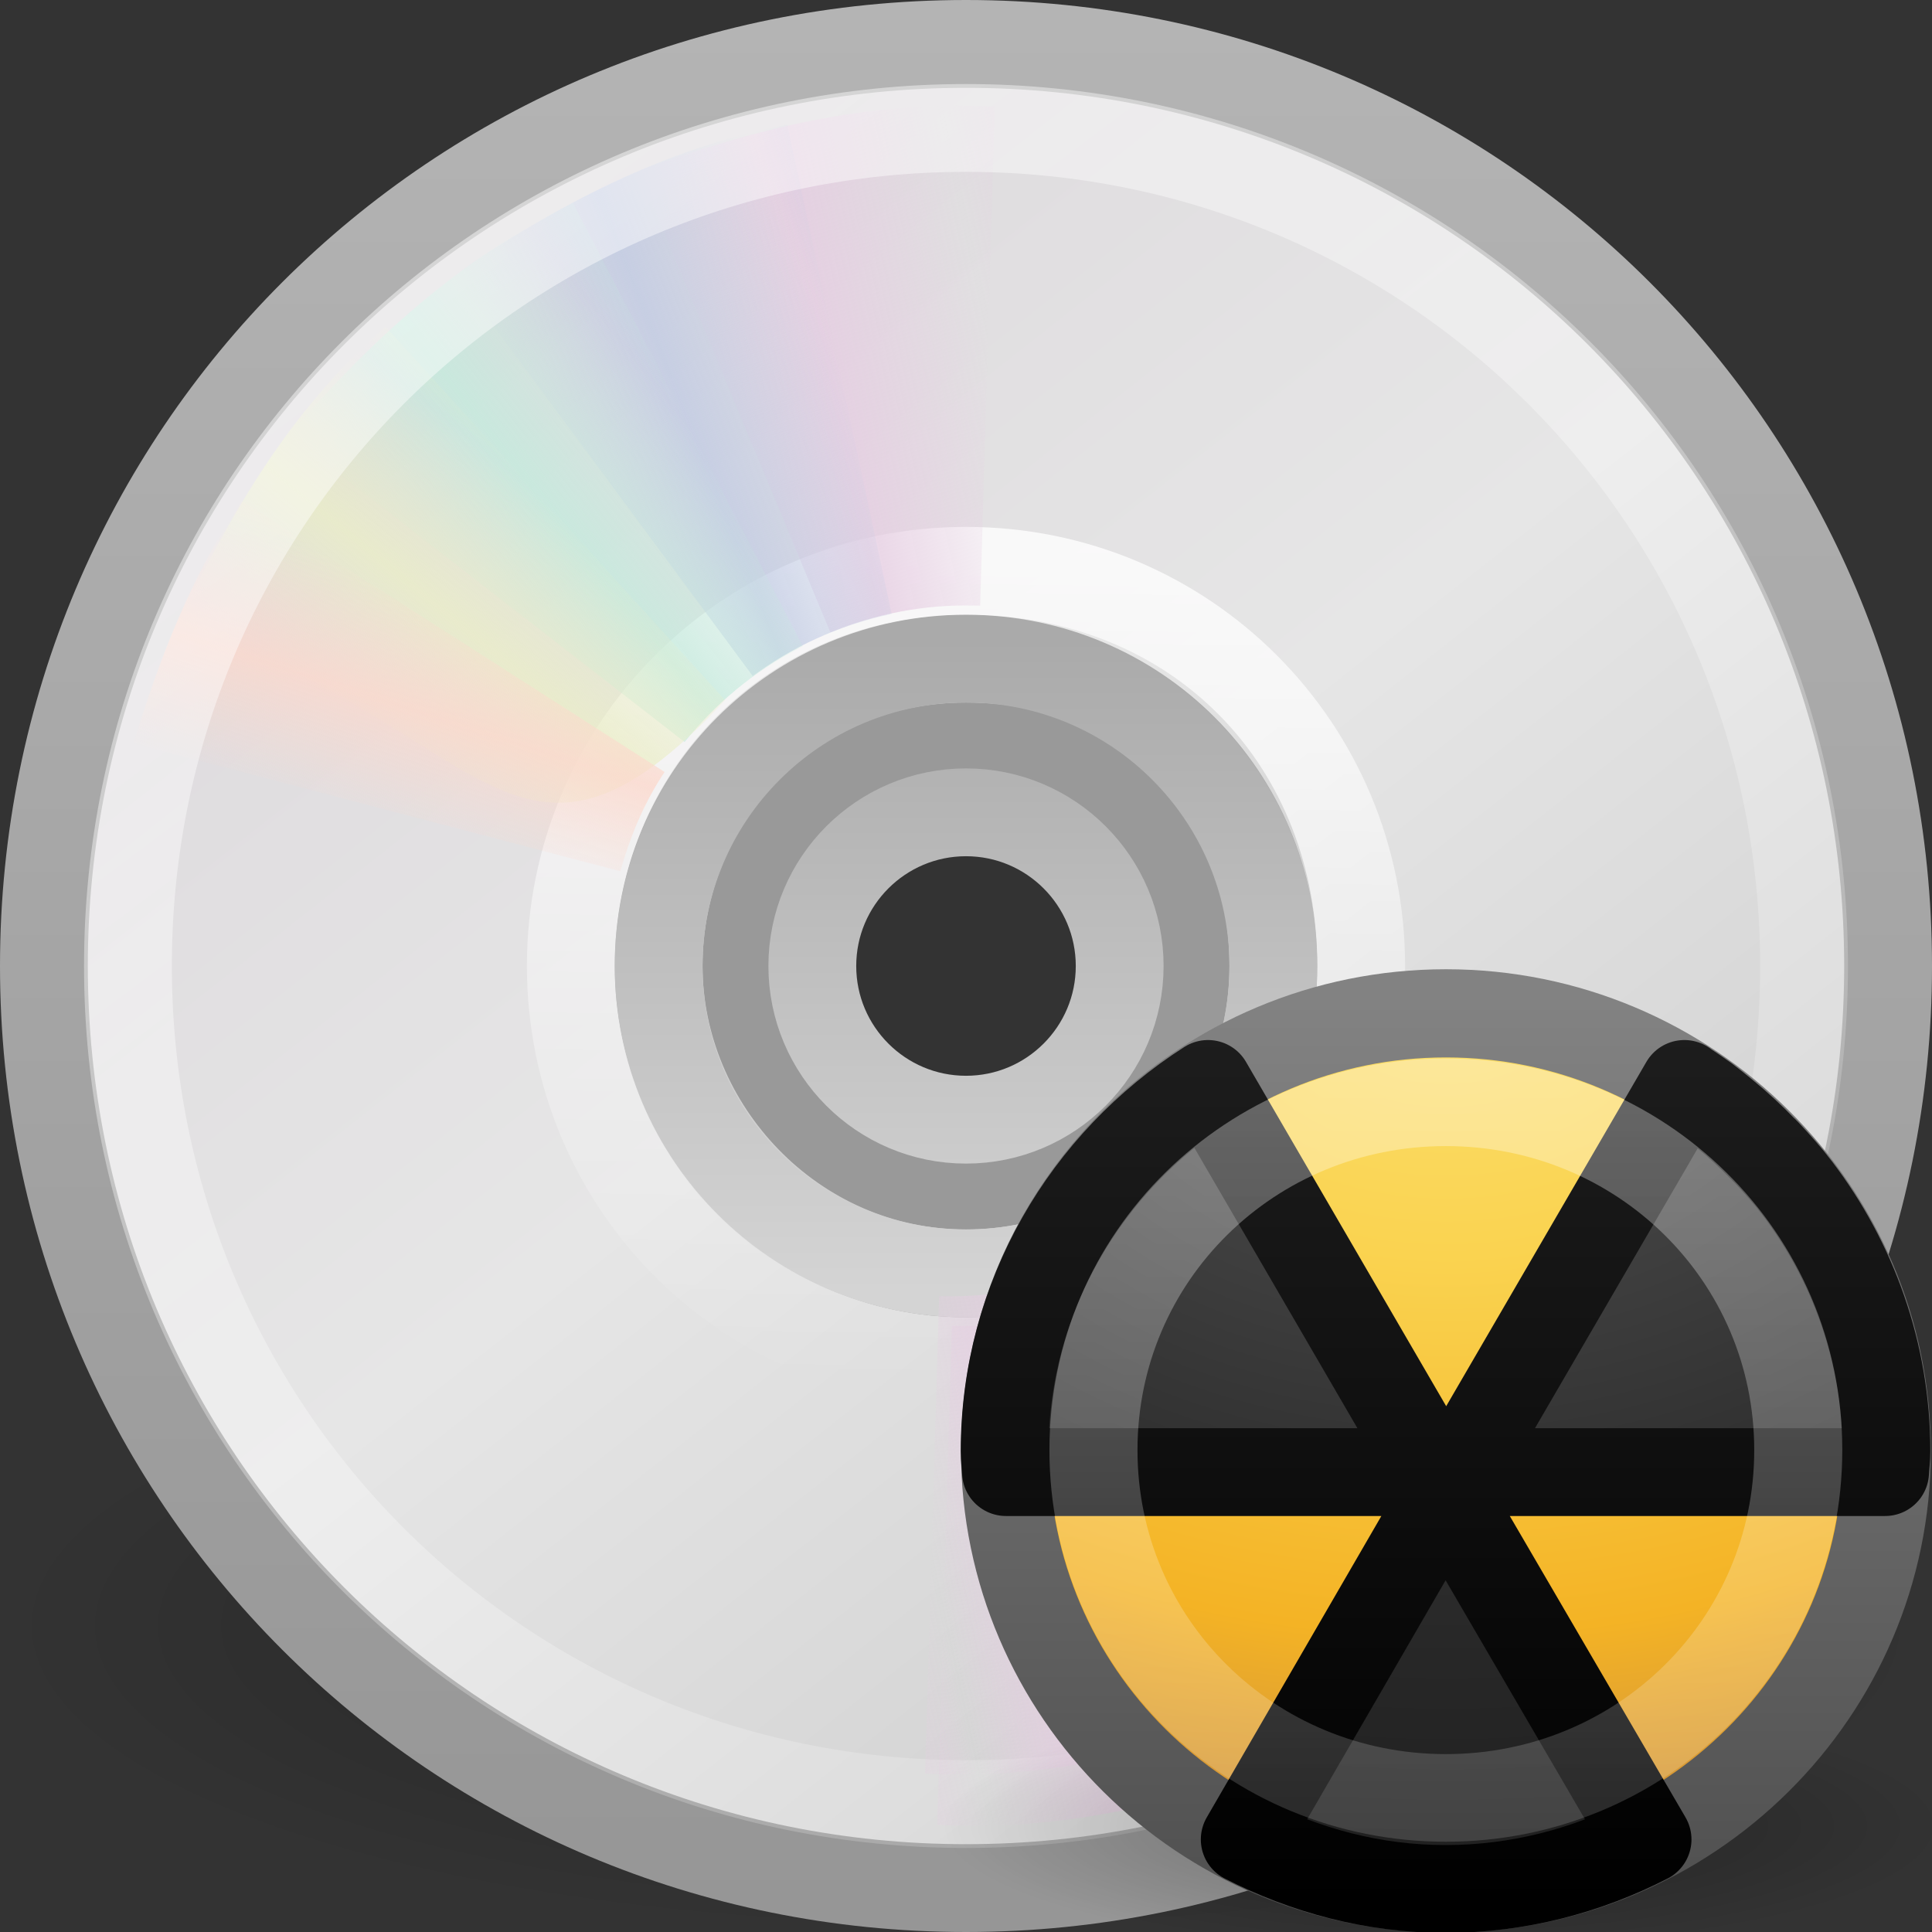 <?xml version="1.0" encoding="UTF-8" standalone="no"?>
<!-- Created with Inkscape (http://www.inkscape.org/) -->

<svg
   xmlns:dc="http://purl.org/dc/elements/1.1/"
   xmlns:cc="http://creativecommons.org/ns#"
   xmlns:rdf="http://www.w3.org/1999/02/22-rdf-syntax-ns#"
   xmlns:svg="http://www.w3.org/2000/svg"
   xmlns="http://www.w3.org/2000/svg"
   xmlns:xlink="http://www.w3.org/1999/xlink"
   xmlns:sodipodi="http://sodipodi.sourceforge.net/DTD/sodipodi-0.dtd"
   xmlns:inkscape="http://www.inkscape.org/namespaces/inkscape"
   version="1.0"
   width="22"
   height="22"
   id="svg2890"
   inkscape:version="0.47 r22583"
   sodipodi:docname="brasero22b.svg">
  <rect width="100%" height="100%" fill="#333333" stroke="none"/>
  <sodipodi:namedview
     pagecolor="#ffffff"
     bordercolor="#666666"
     borderopacity="1"
     objecttolerance="1"
     gridtolerance="1"
     guidetolerance="1"
     inkscape:pageopacity="0"
     inkscape:pageshadow="2"
     inkscape:window-width="640"
     inkscape:window-height="480"
     id="namedview3086"
     showgrid="true"
     inkscape:zoom="30.994846"
     inkscape:cx="9.7665008"
     inkscape:cy="6.3422053"
     inkscape:current-layer="svg2890">
    <inkscape:grid
       type="xygrid"
       id="grid3463"
       empspacing="5"
       visible="true"
       enabled="true"
       snapvisiblegridlinesonly="true" />
  </sodipodi:namedview>
  <defs
     id="defs2892">
    <linearGradient
       id="linearGradient4483">
      <stop
         id="stop4485"
         style="stop-color:#505050;stop-opacity:1;"
         offset="0" />
      <stop
         id="stop4487"
         style="stop-color:#828282;stop-opacity:1;"
         offset="1" />
    </linearGradient>
    <linearGradient
       id="linearGradient23419">
      <stop
         id="stop23421"
         style="stop-color:#000000;stop-opacity:1"
         offset="0" />
      <stop
         id="stop23423"
         style="stop-color:#000000;stop-opacity:0"
         offset="1" />
    </linearGradient>
    <linearGradient
       id="linearGradient3772">
      <stop
         id="stop3774"
         style="stop-color:#b4b4b4;stop-opacity:1"
         offset="0" />
      <stop
         id="stop3776"
         style="stop-color:#969696;stop-opacity:1"
         offset="1" />
    </linearGradient>
    <linearGradient
       x1="12.274"
       y1="32.416"
       x2="35.391"
       y2="14.203"
       id="linearGradient3263"
       gradientUnits="userSpaceOnUse">
      <stop
         id="stop3265"
         style="stop-color:#dedbde;stop-opacity:1"
         offset="0" />
      <stop
         id="stop3267"
         style="stop-color:#e6e6e6;stop-opacity:1"
         offset="0.5" />
      <stop
         id="stop3269"
         style="stop-color:#d2d2d2;stop-opacity:1"
         offset="1" />
    </linearGradient>
    <linearGradient
       id="linearGradient3428">
      <stop
         id="stop3430"
         style="stop-color:#aaaaaa;stop-opacity:1"
         offset="0" />
      <stop
         id="stop3432"
         style="stop-color:#d4d4d4;stop-opacity:1"
         offset="1" />
    </linearGradient>
    <linearGradient
       id="linearGradient6036">
      <stop
         id="stop6038"
         style="stop-color:#ffffff;stop-opacity:1"
         offset="0" />
      <stop
         id="stop6040"
         style="stop-color:#ffffff;stop-opacity:0"
         offset="1" />
    </linearGradient>
    <linearGradient
       id="linearGradient3519">
      <stop
         id="stop3521"
         style="stop-color:#fcd9cd;stop-opacity:1"
         offset="0" />
      <stop
         id="stop3523"
         style="stop-color:#fcd9cd;stop-opacity:0"
         offset="1" />
    </linearGradient>
    <linearGradient
       id="linearGradient3511">
      <stop
         id="stop3513"
         style="stop-color:#ebeec7;stop-opacity:1"
         offset="0" />
      <stop
         id="stop3515"
         style="stop-color:#ebeec7;stop-opacity:0"
         offset="1" />
    </linearGradient>
    <linearGradient
       id="linearGradient3503">
      <stop
         id="stop3505"
         style="stop-color:#c4ebdd;stop-opacity:1"
         offset="0" />
      <stop
         id="stop3507"
         style="stop-color:#c4ebdd;stop-opacity:0"
         offset="1" />
    </linearGradient>
    <linearGradient
       id="linearGradient3495">
      <stop
         id="stop3497"
         style="stop-color:#c1cbe4;stop-opacity:1"
         offset="0" />
      <stop
         id="stop3499"
         style="stop-color:#c1cbe4;stop-opacity:0"
         offset="1" />
    </linearGradient>
    <linearGradient
       id="linearGradient3487">
      <stop
         id="stop3489"
         style="stop-color:#e6cde2;stop-opacity:1"
         offset="0" />
      <stop
         id="stop3491"
         style="stop-color:#e6cde2;stop-opacity:0"
         offset="1" />
    </linearGradient>
    <linearGradient
       id="linearGradient4873">
      <stop
         id="stop4875"
         style="stop-color:#ffffff;stop-opacity:1"
         offset="0" />
      <stop
         id="stop4877"
         style="stop-color:#ffffff;stop-opacity:0"
         offset="1" />
    </linearGradient>
    <linearGradient
       id="linearGradient5039">
      <stop
         offset="0"
         style="stop-color:#505050;stop-opacity:1;"
         id="stop5041" />
      <stop
         offset="0.262"
         style="stop-color:#414141;stop-opacity:1;"
         id="stop5043" />
      <stop
         offset="0.623"
         style="stop-color:#282828;stop-opacity:1;"
         id="stop5045" />
      <stop
         offset="1"
         style="stop-color:#1b1b1b;stop-opacity:1;"
         id="stop5047" />
    </linearGradient>
    <linearGradient
       id="linearGradient5057">
      <stop
         offset="0"
         style="stop-color:#000000;stop-opacity:1;"
         id="stop5059" />
      <stop
         offset="1"
         style="stop-color:#1e1e1e;stop-opacity:1;"
         id="stop5061" />
    </linearGradient>
    <linearGradient
       id="linearGradient3242">
      <stop
         id="stop3244"
         style="stop-color:#fadf6e;stop-opacity:1"
         offset="0" />
      <stop
         id="stop3246"
         style="stop-color:#fad350;stop-opacity:1"
         offset="0.262" />
      <stop
         id="stop3248"
         style="stop-color:#f4b325;stop-opacity:1"
         offset="0.623" />
      <stop
         id="stop3250"
         style="stop-color:#ae744f;stop-opacity:1"
         offset="1" />
    </linearGradient>
    <linearGradient
       id="linearGradient8838">
      <stop
         id="stop8840"
         style="stop-color:#000000;stop-opacity:1"
         offset="0" />
      <stop
         id="stop8842"
         style="stop-color:#000000;stop-opacity:0"
         offset="1" />
    </linearGradient>
    <linearGradient
       id="linearGradient3487-9">
      <stop
         id="stop3489-4"
         style="stop-color:#e6cde2;stop-opacity:1"
         offset="0" />
      <stop
         id="stop3491-3"
         style="stop-color:#e6cde2;stop-opacity:0"
         offset="1" />
    </linearGradient>
    <linearGradient
       id="linearGradient3495-5">
      <stop
         id="stop3497-1"
         style="stop-color:#c1cbe4;stop-opacity:1"
         offset="0" />
      <stop
         id="stop3499-7"
         style="stop-color:#c1cbe4;stop-opacity:0"
         offset="1" />
    </linearGradient>
    <linearGradient
       id="linearGradient3503-4">
      <stop
         id="stop3505-3"
         style="stop-color:#c4ebdd;stop-opacity:1"
         offset="0" />
      <stop
         id="stop3507-1"
         style="stop-color:#c4ebdd;stop-opacity:0"
         offset="1" />
    </linearGradient>
    <linearGradient
       id="linearGradient3511-4">
      <stop
         id="stop3513-6"
         style="stop-color:#ebeec7;stop-opacity:1"
         offset="0" />
      <stop
         id="stop3515-9"
         style="stop-color:#ebeec7;stop-opacity:0"
         offset="1" />
    </linearGradient>
    <linearGradient
       id="linearGradient3519-4">
      <stop
         id="stop3521-2"
         style="stop-color:#fcd9cd;stop-opacity:1"
         offset="0" />
      <stop
         id="stop3523-2"
         style="stop-color:#fcd9cd;stop-opacity:0"
         offset="1" />
    </linearGradient>
    <radialGradient
       inkscape:collect="always"
       xlink:href="#linearGradient23419"
       id="radialGradient4645"
       gradientUnits="userSpaceOnUse"
       gradientTransform="matrix(0.486,0,0,0.155,0.656,13.06)"
       cx="23.335"
       cy="41.636"
       fx="23.335"
       fy="41.636"
       r="22.627" />
    <linearGradient
       inkscape:collect="always"
       xlink:href="#linearGradient3263"
       id="linearGradient4647"
       gradientUnits="userSpaceOnUse"
       gradientTransform="matrix(0,0.6,-0.6,0,25.86,-2.4)"
       x1="12.274"
       y1="32.416"
       x2="35.391"
       y2="14.203" />
    <linearGradient
       inkscape:collect="always"
       xlink:href="#linearGradient3772"
       id="linearGradient4649"
       gradientUnits="userSpaceOnUse"
       gradientTransform="matrix(0.512,0,0,0.512,25.453,-0.293)"
       x1="-21.916"
       y1="3"
       x2="-21.916"
       y2="45.033" />
    <linearGradient
       inkscape:collect="always"
       xlink:href="#linearGradient3428"
       id="linearGradient4651"
       gradientUnits="userSpaceOnUse"
       gradientTransform="matrix(0.437,0,0,0.437,1.5,1.5)"
       x1="21.448"
       y1="15.5"
       x2="21.448"
       y2="32.509" />
    <linearGradient
       inkscape:collect="always"
       xlink:href="#linearGradient6036"
       id="linearGradient4653"
       gradientUnits="userSpaceOnUse"
       gradientTransform="matrix(0.227,0,0,0.227,6.466,6.318)"
       x1="18.776"
       y1="4.038"
       x2="18.203"
       y2="45.962" />
    <linearGradient
       inkscape:collect="always"
       xlink:href="#linearGradient3487"
       id="linearGradient4655"
       gradientUnits="userSpaceOnUse"
       spreadMethod="reflect"
       x1="20.58"
       y1="10.775"
       x2="24.274"
       y2="9.862" />
    <linearGradient
       inkscape:collect="always"
       xlink:href="#linearGradient3495"
       id="linearGradient4657"
       gradientUnits="userSpaceOnUse"
       spreadMethod="reflect"
       x1="17.495"
       y1="11.2"
       x2="21.047"
       y2="9.796" />
    <linearGradient
       inkscape:collect="always"
       xlink:href="#linearGradient3503"
       id="linearGradient4659"
       gradientUnits="userSpaceOnUse"
       spreadMethod="reflect"
       x1="14.085"
       y1="13.046"
       x2="16.994"
       y2="10.732" />
    <linearGradient
       inkscape:collect="always"
       xlink:href="#linearGradient3511"
       id="linearGradient4661"
       gradientUnits="userSpaceOnUse"
       spreadMethod="reflect"
       x1="12.372"
       y1="16.188"
       x2="14.609"
       y2="13.462" />
    <linearGradient
       inkscape:collect="always"
       xlink:href="#linearGradient3519"
       id="linearGradient4663"
       gradientUnits="userSpaceOnUse"
       spreadMethod="reflect"
       x1="10.609"
       y1="17.886"
       x2="9.73"
       y2="20.613" />
    <linearGradient
       inkscape:collect="always"
       xlink:href="#linearGradient6036"
       id="linearGradient4665"
       gradientUnits="userSpaceOnUse"
       gradientTransform="matrix(0.482,0,0,0.482,0.265,-0.05)"
       x1="10.502"
       y1="3.61"
       x2="48.799"
       y2="54.698" />
    <linearGradient
       inkscape:collect="always"
       xlink:href="#linearGradient3487"
       id="linearGradient4667"
       gradientUnits="userSpaceOnUse"
       spreadMethod="reflect"
       x1="20.58"
       y1="10.775"
       x2="24.274"
       y2="9.862" />
    <linearGradient
       inkscape:collect="always"
       xlink:href="#linearGradient3495"
       id="linearGradient4669"
       gradientUnits="userSpaceOnUse"
       spreadMethod="reflect"
       x1="17.495"
       y1="11.2"
       x2="21.047"
       y2="9.796" />
    <linearGradient
       inkscape:collect="always"
       xlink:href="#linearGradient3503"
       id="linearGradient4671"
       gradientUnits="userSpaceOnUse"
       spreadMethod="reflect"
       x1="14.085"
       y1="13.046"
       x2="16.994"
       y2="10.732" />
    <linearGradient
       inkscape:collect="always"
       xlink:href="#linearGradient3511"
       id="linearGradient4673"
       gradientUnits="userSpaceOnUse"
       spreadMethod="reflect"
       x1="12.372"
       y1="16.188"
       x2="14.609"
       y2="13.462" />
    <linearGradient
       inkscape:collect="always"
       xlink:href="#linearGradient3519"
       id="linearGradient4675"
       gradientUnits="userSpaceOnUse"
       spreadMethod="reflect"
       x1="10.609"
       y1="17.886"
       x2="9.73"
       y2="20.613" />
    <linearGradient
       inkscape:collect="always"
       xlink:href="#linearGradient3487-9"
       id="linearGradient4677"
       gradientUnits="userSpaceOnUse"
       spreadMethod="reflect"
       x1="20.58"
       y1="10.775"
       x2="24.274"
       y2="9.862" />
    <linearGradient
       inkscape:collect="always"
       xlink:href="#linearGradient3495-5"
       id="linearGradient4679"
       gradientUnits="userSpaceOnUse"
       spreadMethod="reflect"
       x1="17.495"
       y1="11.2"
       x2="21.047"
       y2="9.796" />
    <linearGradient
       inkscape:collect="always"
       xlink:href="#linearGradient3503-4"
       id="linearGradient4681"
       gradientUnits="userSpaceOnUse"
       spreadMethod="reflect"
       x1="14.085"
       y1="13.046"
       x2="16.994"
       y2="10.732" />
    <linearGradient
       inkscape:collect="always"
       xlink:href="#linearGradient3511-4"
       id="linearGradient4683"
       gradientUnits="userSpaceOnUse"
       spreadMethod="reflect"
       x1="12.372"
       y1="16.188"
       x2="14.609"
       y2="13.462" />
    <linearGradient
       inkscape:collect="always"
       xlink:href="#linearGradient3519-4"
       id="linearGradient4685"
       gradientUnits="userSpaceOnUse"
       spreadMethod="reflect"
       x1="10.609"
       y1="17.886"
       x2="9.73"
       y2="20.613" />
    <radialGradient
       inkscape:collect="always"
       xlink:href="#linearGradient8838"
       id="radialGradient4687"
       gradientUnits="userSpaceOnUse"
       gradientTransform="matrix(0.54,0,0,0.134,-58.821,22.822)"
       cx="62.625"
       cy="4.625"
       fx="62.625"
       fy="4.625"
       r="10.625" />
    <radialGradient
       inkscape:collect="always"
       xlink:href="#linearGradient3242"
       id="radialGradient4689"
       gradientUnits="userSpaceOnUse"
       gradientTransform="matrix(-9.4816905e-8,0.585,-0.777,-1.2423348e-7,-21.898,-0.158)"
       cx="23.896"
       cy="3.99"
       fx="23.896"
       fy="3.99"
       r="20.397" />
    <linearGradient
       inkscape:collect="always"
       xlink:href="#linearGradient4483"
       id="linearGradient4691"
       gradientUnits="userSpaceOnUse"
       gradientTransform="matrix(0.247,0,0,0.245,-30.922,13.292)"
       x1="18.379"
       y1="44.98"
       x2="18.379"
       y2="3.082" />
    <radialGradient
       inkscape:collect="always"
       xlink:href="#linearGradient5039"
       id="radialGradient4693"
       gradientUnits="userSpaceOnUse"
       gradientTransform="matrix(-1.675216e-7,1.084,-1.441,-2.1949454e-7,8.93,-24.951)"
       cx="35.759"
       cy="23.538"
       fx="35.759"
       fy="23.538"
       r="11" />
    <linearGradient
       inkscape:collect="always"
       xlink:href="#linearGradient5057"
       id="linearGradient4695"
       gradientUnits="userSpaceOnUse"
       gradientTransform="matrix(0.478,0,0,0.475,-42.099,2.16)"
       x1="32.859"
       y1="46.664"
       x2="32.859"
       y2="25.043" />
    <linearGradient
       inkscape:collect="always"
       xlink:href="#linearGradient4873"
       id="linearGradient4697"
       gradientUnits="userSpaceOnUse"
       gradientTransform="matrix(0.51,0,0,0.508,-56.807,20.818)"
       x1="63.397"
       y1="-17.948"
       x2="63.397"
       y2="18.707" />
  </defs>
  <g
     id="g4613"
     transform="translate(-1,1)">
    <g
       transform="translate(0,-2)"
       id="layer1">
      <path
         style="opacity:0.3;fill:url(#radialGradient4645);fill-opacity:1;fill-rule:evenodd;stroke:none;stroke-width:2;marker:none;visibility:visible;display:inline;overflow:visible"
         id="path23417"
         d="M 23,19.5 C 23.001,21.433 18.076,23 12,23 5.924,23 0.999,21.433 1,19.5 0.999,17.567 5.924,16 12,16 c 6.076,0 11.001,1.567 11,3.5 z" />
      <path
         style="fill:url(#linearGradient4647);fill-rule:nonzero;stroke:url(#linearGradient4649);stroke-width:1;stroke-miterlimit:4;stroke-opacity:1"
         id="path2781"
         d="M 22.5,12 C 22.5,6.18 17.82,1.5 12,1.5 6.18,1.5 1.5,6.18 1.5,12 1.5,17.82 6.18,22.5 12,22.5 c 5.82,-1e-6 10.5,-4.68 10.5,-10.5 z m -7,0 c 0,1.971 -1.57,3.5 -3.5,3.5 -1.971,0 -3.5,-1.655 -3.5,-3.5 0,-1.886 1.464,-3.5 3.5,-3.5 2.078,0 3.5,1.488 3.5,3.5 z" />
      <path
         style="opacity:0.5;fill:#ffffff;fill-opacity:1;fill-rule:nonzero;stroke:none;stroke-width:1;marker:none;visibility:visible;display:inline;overflow:visible;enable-background:accumulate"
         id="path2474"
         d="m 12,8.085 c -2.161,0 -3.915,1.754 -3.915,3.915 0,2.161 1.754,3.915 3.915,3.915 2.161,0 3.915,-1.754 3.915,-3.915 0,-2.161 -1.754,-3.915 -3.915,-3.915 z m 0,1.957 c 1.081,0 1.957,0.877 1.957,1.957 0,1.081 -0.877,1.957 -1.957,1.957 -1.081,0 -1.957,-0.877 -1.957,-1.957 0,-1.081 0.877,-1.957 1.957,-1.957 z" />
      <path
         style="fill:none;stroke:url(#linearGradient4651);stroke-width:1;stroke-linecap:butt;stroke-linejoin:round;stroke-miterlimit:4;stroke-opacity:1;stroke-dasharray:none;stroke-dashoffset:0;marker:none;visibility:visible;display:inline;overflow:visible;enable-background:accumulate"
         id="path3418"
         d="M 12,8.5 C 10.068,8.5 8.5,10.068 8.5,12 c 0,1.932 1.568,3.5 3.5,3.5 1.932,0 3.5,-1.568 3.5,-3.5 0,-1.932 -1.568,-3.5 -3.5,-3.5 z m 0,1.75 c 0.966,0 1.75,0.784 1.75,1.75 0,0.966 -0.784,1.75 -1.75,1.75 -0.966,0 -1.75,-0.784 -1.75,-1.75 0,-0.966 0.784,-1.75 1.75,-1.75 z" />
      <path
         style="opacity:0.8;fill:none;stroke:url(#linearGradient4653);stroke-width:1;stroke-miterlimit:4;stroke-opacity:1"
         id="path3281"
         d="m 12,7.5 c -2.494,0 -4.5,2.006 -4.5,4.5 0,2.494 2.006,4.5 4.5,4.5 2.494,0 4.5,-2.006 4.5,-4.5 0,-2.494 -2.006,-4.5 -4.5,-4.5 l 0,0 0,0 z" />
      <g
         id="g3527"
         transform="matrix(0.489,0,0,0.489,0.255,0.255)">
        <path
           style="opacity:0.8;fill:url(#linearGradient4655);fill-opacity:1;fill-rule:nonzero;stroke:none"
           id="path3296"
           transform="matrix(1,0.028,-0.028,1,0.692,-0.671)"
           d="M 15.857,5.731 20.625,16.344 C 21.66,15.885 22.795,15.625 24,15.625 c 0.032,0 0.062,-3.6e-4 0.094,0 L 24.108,4.005 c -2.942,-0.071 -5.543,0.657 -8.251,1.726 z" />
        <path
           style="opacity:0.8;fill:url(#linearGradient4657);fill-opacity:1;fill-rule:nonzero;stroke:none"
           id="path3308"
           d="m 12.121,7.906 6.931,9.36 c 0.913,-0.67 1.966,-1.167 3.143,-1.425 0.031,-0.007 0.06,-0.014 0.092,-0.02 L 19.857,4.426 c -2.889,0.561 -5.32,1.856 -7.736,3.48 z" />
        <path
           style="opacity:0.8;fill:url(#linearGradient4659);fill-opacity:1;fill-rule:nonzero;stroke:none"
           id="path3310"
           d="m 8.252,11.647 9.214,7.156 c 0.709,-0.883 1.597,-1.636 2.667,-2.19 0.028,-0.015 0.055,-0.029 0.083,-0.043 L 14.866,6.251 C 12.221,7.541 10.166,9.452 8.252,11.647 z" />
        <path
           style="opacity:0.8;fill:url(#linearGradient4661);fill-opacity:1;fill-rule:nonzero;stroke:none"
           id="path3312"
           d="m 5.633,16.074 c 7.175,2.242 7.85,7.031 12.777,1.754 L 10.5,9.132 C 8.279,11.063 6.913,13.459 5.633,16.074 z" />
        <path
           style="opacity:0.8;fill:url(#linearGradient4663);fill-opacity:1;fill-rule:nonzero;stroke:none"
           id="path3314"
           d="M 7.155,13.193 C 5.972,14.945 5.248,16.83 4.63,18.837 L 15.969,21.812 C 16.184,21.049 16.487,20.298 16.938,19.594 16.955,19.567 16.982,19.527 17,19.5 L 7.155,13.193 z" />
      </g>
      <path
         style="opacity:0.5;fill:none;stroke:url(#linearGradient4665);stroke-width:1;stroke-miterlimit:4;stroke-opacity:1"
         id="path3272"
         d="m 12,2.457 c -5.289,0 -9.543,4.253 -9.543,9.543 0,5.289 4.253,9.543 9.543,9.543 5.289,0 9.543,-4.253 9.543,-9.543 C 21.543,6.711 17.289,2.457 12,2.457 l 0,0 0,0 z" />
      <g
         id="g3297"
         transform="matrix(-0.489,0,0,-0.489,23.745,23.74)">
        <path
           style="opacity:0.8;fill:url(#linearGradient4667);fill-opacity:1;fill-rule:nonzero;stroke:none"
           id="path3299"
           transform="matrix(1,0.028,-0.028,1,0.692,-0.671)"
           d="M 15.857,5.731 20.625,16.344 C 21.66,15.885 22.795,15.625 24,15.625 c 0.032,0 0.062,-3.6e-4 0.094,0 L 24.108,4.005 c -2.942,-0.071 -5.543,0.657 -8.251,1.726 z" />
        <path
           style="opacity:0.8;fill:url(#linearGradient4669);fill-opacity:1;fill-rule:nonzero;stroke:none"
           id="path3301"
           d="m 12.121,7.906 6.931,9.36 c 0.913,-0.67 1.966,-1.167 3.143,-1.425 0.031,-0.007 0.06,-0.014 0.092,-0.02 L 19.857,4.426 c -2.889,0.561 -5.32,1.856 -7.736,3.48 z" />
        <path
           style="opacity:0.8;fill:url(#linearGradient4671);fill-opacity:1;fill-rule:nonzero;stroke:none"
           id="path3303"
           d="m 8.252,11.647 9.214,7.156 c 0.709,-0.883 1.597,-1.636 2.667,-2.19 0.028,-0.015 0.055,-0.029 0.083,-0.043 L 14.866,6.251 C 12.221,7.541 10.166,9.452 8.252,11.647 z" />
        <path
           style="opacity:0.8;fill:url(#linearGradient4673);fill-opacity:1;fill-rule:nonzero;stroke:none"
           id="path3305"
           d="m 5.633,16.074 c 7.175,2.242 7.85,7.031 12.777,1.754 L 10.5,9.132 C 8.279,11.063 6.913,13.459 5.633,16.074 z" />
        <path
           style="opacity:0.8;fill:url(#linearGradient4675);fill-opacity:1;fill-rule:nonzero;stroke:none"
           id="path3307"
           d="M 7.155,13.193 C 5.972,14.945 5.248,16.83 4.63,18.837 L 15.969,21.812 C 16.184,21.049 16.487,20.298 16.938,19.594 16.955,19.567 16.982,19.527 17,19.5 L 7.155,13.193 z" />
      </g>
    </g>
    <g
       transform="translate(42.465,-3.648)"
       id="g3673">
      <g
         id="g3297-6"
         transform="matrix(-0.469,0,0,-0.468,-19.352,24.72)">
        <path
           style="opacity:0.8;fill:url(#linearGradient4677);fill-opacity:1;fill-rule:nonzero;stroke:none"
           id="path3299-4"
           transform="matrix(1,0.028,-0.028,1,0.692,-0.671)"
           d="M 15.857,5.731 20.625,16.344 C 21.66,15.885 22.795,15.625 24,15.625 c 0.032,0 0.062,-3.6e-4 0.094,0 L 24.108,4.005 c -2.942,-0.071 -5.543,0.657 -8.251,1.726 l 10e-7,0 z" />
        <path
           style="opacity:0.8;fill:url(#linearGradient4679);fill-opacity:1;fill-rule:nonzero;stroke:none"
           id="path3301-1"
           d="m 12.121,7.906 6.931,9.36 c 0.913,-0.67 1.966,-1.167 3.143,-1.425 0.031,-0.007 0.06,-0.014 0.092,-0.02 L 19.857,4.426 c -2.889,0.561 -5.32,1.856 -7.736,3.48 l 0,0 z" />
        <path
           style="opacity:0.8;fill:url(#linearGradient4681);fill-opacity:1;fill-rule:nonzero;stroke:none"
           id="path3303-2"
           d="m 8.252,11.647 9.214,7.156 c 0.709,-0.883 1.597,-1.636 2.667,-2.19 0.028,-0.015 0.055,-0.029 0.083,-0.043 L 14.866,6.251 C 12.221,7.541 10.166,9.452 8.252,11.647 z" />
        <path
           style="opacity:0.8;fill:url(#linearGradient4683);fill-opacity:1;fill-rule:nonzero;stroke:none"
           id="path3305-8"
           d="m 5.633,16.074 c 7.175,2.242 7.85,7.031 12.777,1.754 L 10.5,9.132 C 8.279,11.063 6.913,13.459 5.633,16.074 z" />
        <path
           style="opacity:0.8;fill:url(#linearGradient4685);fill-opacity:1;fill-rule:nonzero;stroke:none"
           id="path3307-8"
           d="M 7.155,13.193 C 5.972,14.945 5.248,16.83 4.63,18.837 L 15.969,21.812 C 16.184,21.049 16.487,20.298 16.938,19.594 16.955,19.567 16.982,19.527 17,19.5 L 7.155,13.193 z" />
      </g>
      <path
         style="opacity:0.3;fill:url(#radialGradient4687);fill-opacity:1;fill-rule:evenodd;stroke:none;stroke-width:1;marker:none;visibility:visible;display:inline;overflow:visible"
         id="path8836"
         d="m -19.262,23.442 c 0,0.786 -2.569,1.424 -5.738,1.424 -3.169,0 -5.738,-0.638 -5.738,-1.424 0,-0.786 2.569,-1.424 5.738,-1.424 3.169,0 5.738,0.638 5.738,1.424 l 0,0 z" />
      <path
         style="fill:url(#radialGradient4689);fill-opacity:1;stroke:url(#linearGradient4691);stroke-width:1.004;stroke-linecap:round;stroke-linejoin:round;stroke-miterlimit:4;stroke-opacity:1;stroke-dasharray:none;stroke-dashoffset:0"
         id="path2555"
         d="m -25,14.187 c -2.77,0 -5.02,2.234 -5.02,4.983 0,2.749 2.25,4.983 5.02,4.983 2.77,0 5.02,-2.234 5.02,-4.983 0,-2.749 -2.25,-4.983 -5.02,-4.983 z" />
      <path
         style="color:#000000;fill:url(#radialGradient4693);fill-opacity:1;fill-rule:nonzero;stroke:url(#linearGradient4695);stroke-width:1;stroke-linecap:round;stroke-linejoin:round;stroke-miterlimit:4;stroke-opacity:1;stroke-dasharray:none;stroke-dashoffset:0.45;marker:none;visibility:visible;display:inline;overflow:visible;enable-background:accumulate"
         d="m -27.709,14.991 c -1.388,0.887 -2.316,2.425 -2.316,4.183 0,0.081 0.011,0.157 0.015,0.237 l 4.871,0 -2.57,-4.42 z m 5.424,0 -2.57,4.42 4.856,0 c 0.004,-0.08 0.015,-0.156 0.015,-0.237 0,-1.123 -0.382,-2.163 -1.016,-2.996 -0.107,-0.141 -0.225,-0.272 -0.344,-0.4 -0.014,-0.015 -0.03,-0.03 -0.045,-0.044 -0.135,-0.14 -0.283,-0.277 -0.433,-0.4 -0.075,-0.061 -0.148,-0.121 -0.224,-0.178 -0.079,-0.057 -0.159,-0.11 -0.239,-0.163 z m -2.72,4.657 -2.286,3.946 c 0.688,0.352 1.46,0.564 2.286,0.564 0.83,0 1.611,-0.209 2.301,-0.564 l -2.301,-3.946 z"
         id="rect4411"
         sodipodi:nodetypes="csccccccsssssscccscc" />
      <path
         d="m -25.094,15.125 c -2.184,0 -3.938,1.734 -3.938,3.906 0,2.172 1.754,3.906 3.938,3.906 2.183,0 3.938,-1.734 3.938,-3.906 0,-2.172 -1.754,-3.906 -3.938,-3.906 z"
         id="path3707"
         style="opacity:0.4;fill:none;stroke:url(#linearGradient4697);stroke-width:0.984;stroke-miterlimit:4;stroke-opacity:1;stroke-dasharray:none"
         inkscape:original="M -25.09375 14.59375 C -27.556162 14.59375 -29.5625 16.576345 -29.5625 19.03125 C -29.5625 21.486246 -27.556162 23.46875 -25.09375 23.46875 C -22.631565 23.46875 -20.625 21.486268 -20.625 19.03125 C -20.625 16.576345 -22.631565 14.59375 -25.09375 14.59375 z "
         inkscape:radius="-0.51953781"
         sodipodi:type="inkscape:offset"
         transform="matrix(1.019,0,0,1.014,0.57,-0.137)" />
    </g>
  </g>
</svg>
